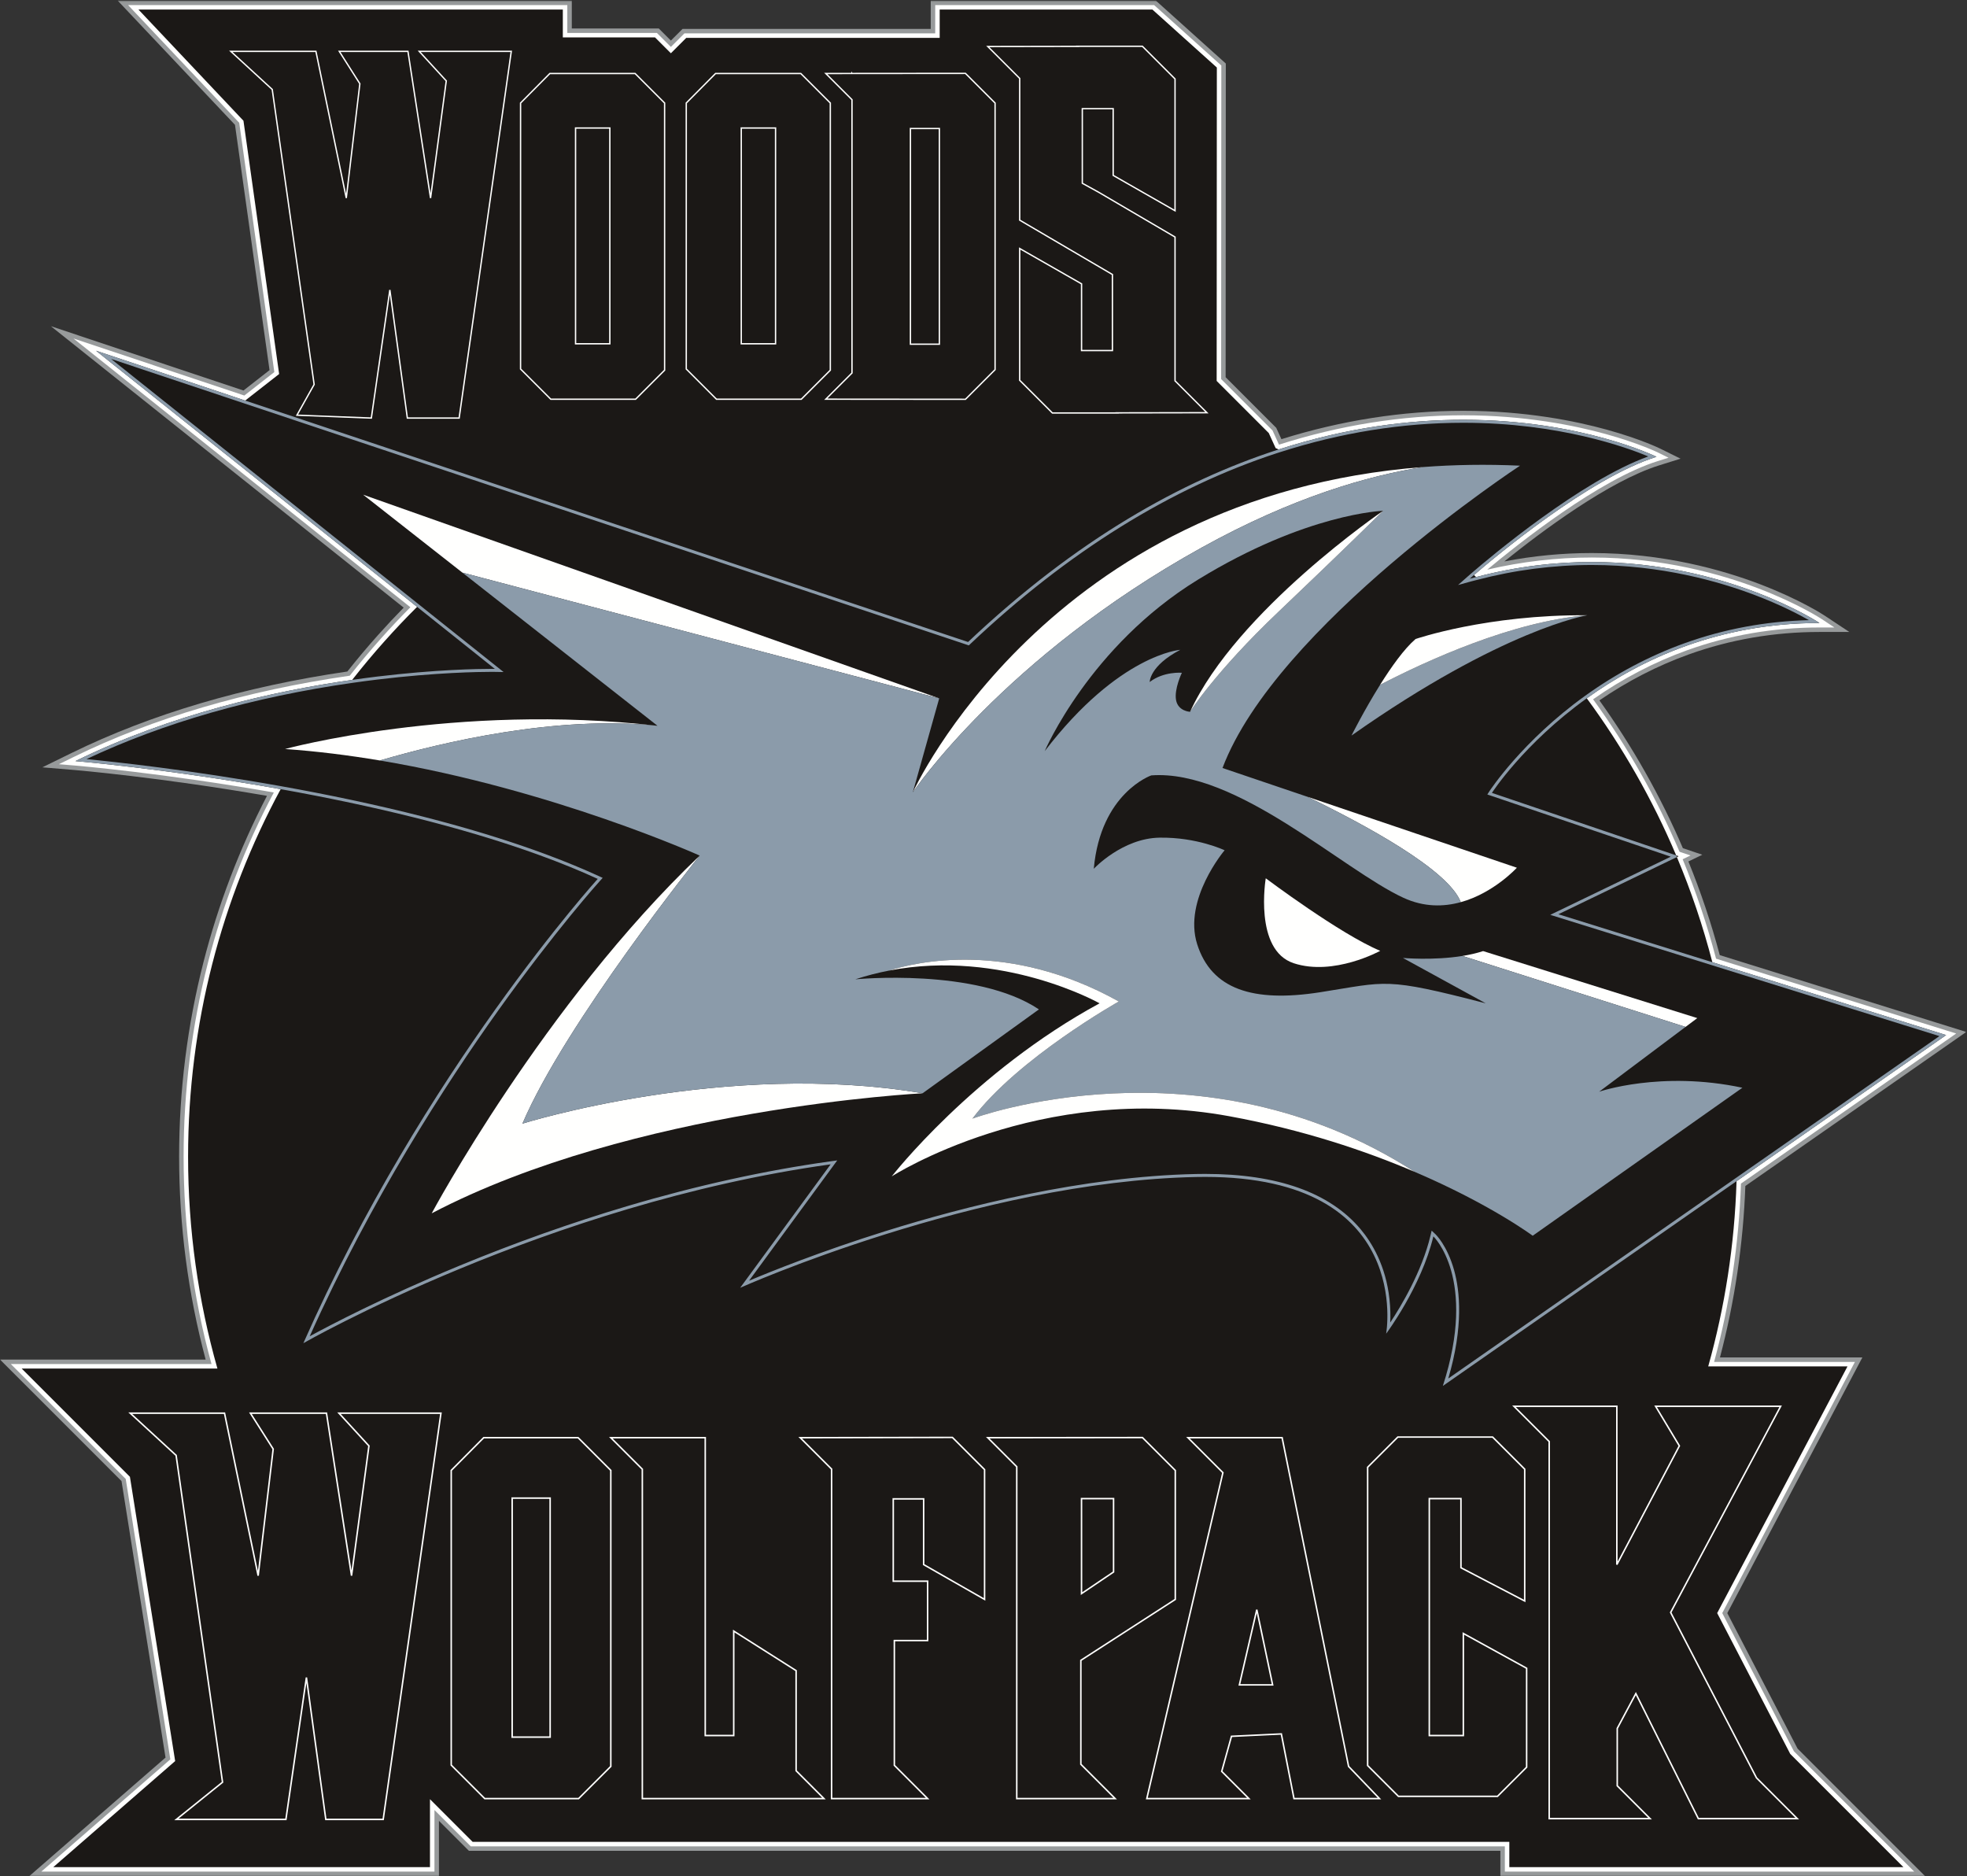 <?xml version="1.0" encoding="UTF-8" standalone="no"?>
<svg width="1316px" height="1255px" viewBox="0 0 1316 1255" version="1.1" xmlns="http://www.w3.org/2000/svg" xmlns:xlink="http://www.w3.org/1999/xlink">
    <rect x="0" y="0" width="1316" height="1255" fill="#333333" stroke="none"/>
    <!-- Generator: Sketch 49.1 (51147) - http://www.bohemiancoding.com/sketch -->
    <title>Woods Wolfpack</title>
    <desc>Created with Sketch.</desc>
    <defs>
        <polygon id="path-1" points="0.06 0.4 1315.52 0.4 1315.52 1254.94 0.06 1254.94"></polygon>
        <polyline id="path-3" points="159.831 22.204 148.184 109.03 131.424 0.321 80.523 0.321 95.77 24.321 85.711 109.03 63.204 0.321 0.122 0.321 30.828 28.556 61.888 247.21 31.004 272.09 104.28 272.09 118.007 177.15 130.98 272.09 169.36 272.09 208.009 0.321 139.771 0.321 159.831 22.204"></polyline>
        <path d="M41.656,201.03 L67.068,201.03 L67.068,41.14 L41.656,41.14 L41.656,201.03 Z M22.598,0.733 L0.891,22.616 L0.891,219.74 L23.303,242.15 L86.128,242.15 L107.658,220.62 L107.658,22.616 L85.775,0.733 L22.598,0.733 Z" id="path-5"></path>
        <polyline id="path-7" points="124.631 156.56 82.894 130.09 82.894 199.97 63.836 199.97 63.836 0.733 0.658 0.733 21.746 21.821 21.746 242.15 143.249 242.15 124.631 223.53 124.631 156.56"></polyline>
        <polyline id="path-9" points="0.366 0.733 21.367 21.733 21.367 242.15 85.603 242.15 63.35 219.9 63.35 136.44 85.603 136.44 85.603 96.73 62.627 96.73 62.627 41.67 82.956 41.67 82.956 85.62 123.722 108.91 123.722 22.086 102.192 0.556 0.366 0.733"></polyline>
        <path d="M63.576,41.5 L85.017,41.5 L85.017,90.56 L63.576,105.03 L63.576,41.5 Z M63.135,149.68 L126.313,108.91 L126.313,22.616 L104.342,0.644 L0.84,0.733 L20.252,20.145 L20.252,242.15 L86.077,242.15 L63.135,219.21 L63.135,149.68 Z" id="path-11"></path>
        <path d="M62.196,166.09 L73.844,115.79 L84.432,166.09 L62.196,166.09 Z M90.785,0.733 L27.784,0.733 L51.167,24.116 L0.254,242.15 L68.55,242.15 L50.372,223.97 L56.902,200.5 L90.256,198.91 L98.726,242.15 L155.904,242.15 L135.257,220.62 L90.785,0.733 Z" id="path-13"></path>
        <polyline id="path-15" points="64.023 199.97 41.258 199.97 41.258 41.5 62.434 41.5 62.434 87.73 105.09 109.97 105.09 21.789 83.611 0.313 20.191 0.313 0.007 20.498 0.007 220.05 20.61 240.65 86.88 240.65 106.38 221.15 106.38 154.97 64.023 131.68 64.023 199.97"></polyline>
        <polyline id="path-17" points="82.44 192.91 124.26 276.56 190.44 276.56 163.17 249.3 105.73 138.65 179.32 0.732 95.67 0.732 111.56 27.204 69.73 106.62 69.73 0.732 0.91 0.732 24.47 24.291 24.47 276.56 91.97 276.56 70 254.59 70 216.21 82.44 192.91"></polyline>
        <polyline id="path-19" points="144.576 20.099 134.063 98.471 118.935 0.347 72.99 0.347 86.754 22.01 77.674 98.471 57.357 0.347 0.417 0.347 28.134 25.833 56.169 223.196 44.66 243.729 94.434 245.657 106.824 159.958 118.535 245.657 153.179 245.657 188.063 0.347 126.471 0.347 144.576 20.099"></polyline>
        <path d="M37.072,180.958 L60.011,180.958 L60.011,36.639 L37.072,36.639 L37.072,180.958 Z M19.869,0.161 L0.275,19.913 L0.275,197.842 L20.506,218.072 L77.214,218.072 L96.647,198.639 L96.647,19.913 L76.895,0.161 L19.869,0.161 Z" id="path-21"></path>
        <path d="M36.939,180.958 L59.878,180.958 L59.878,36.639 L36.939,36.639 L36.939,180.958 Z M19.736,0.161 L0.143,19.913 L0.143,197.842 L20.373,218.072 L77.081,218.072 L96.515,198.639 L96.515,19.913 L76.763,0.161 L19.736,0.161 Z" id="path-23"></path>
        <path d="M57.117,181.236 L76.471,181.236 L76.471,36.957 L57.117,36.957 L57.117,181.236 Z M93.913,0.081 L18.03,0.146 L18.011,0.121 L18.011,0.146 L0.488,0.161 L18.011,17.683 L18.011,200.51 L0.488,218.033 L18.011,218.047 L18.011,218.072 L47.338,218.072 L93.913,218.112 L113.745,198.28 L113.745,19.913 L93.913,0.081 Z" id="path-25"></path>
        <polyline id="path-27" points="147.468 246.073 126.144 224.75 126.144 128.56 75.047 98.6 64.109 92.582 64.109 42.693 84.751 42.693 84.751 87.311 126.144 110.964 126.144 22.803 104.283 0.942 60.919 0.942 60.994 1.017 0.891 1.121 22.214 22.445 22.214 117.259 84.25 153.632 84.25 204.501 63.607 204.501 63.607 159.883 22.214 136.229 22.214 224.391 44.075 246.252 87.439 246.252 87.364 246.177 147.468 246.073"></polyline>
    </defs>
    <g id="Page-1" stroke="none" stroke-width="1" fill="none" fill-rule="evenodd">
        <g id="Woods-Wolfpack">
            <g id="Group-3">
                <mask id="mask-2" fill="white">
                    <use xlink:href="#path-1"></use>
                </mask>
                <g id="Clip-2"></g>
                <path d="M773.312,0.4 L622.691,0.4 L622.691,19.327 L456.658,19.327 L454.9,21.084 L448.844,27.141 L440.74,19.038 L382.553,19.038 L382.553,0.4 L78.729,0.4 L157.213,83.507 L180.323,247.605 L162.881,261.236 L34.057,218.217 L270.078,406.472 C264.224,412.439 258.409,418.656 252.735,425.016 C245.621,432.992 238.788,441.12 232.4,449.204 C163.132,459.328 101.048,477.671 47.846,503.738 L28.334,513.298 L49.987,515.106 C50.569,515.154 106.935,519.936 178.62,532.379 C160.288,567.655 146.025,604.964 136.183,643.407 C125.338,685.767 119.839,729.622 119.839,773.752 C119.839,819.788 125.806,865.403 137.582,909.463 L0,909.463 L81.308,990.773 L110.745,1175.72 L31.723,1244.47 L19.626,1255 L293.668,1255 L293.668,1218.04 L311.97,1236.35 L313.727,1238.1 L1003.8,1238.1 L1003.8,1255 L1287.94,1255 L1202.64,1169.71 L1155.63,1079.08 L1246,908.052 L1150.72,908.052 C1160.57,870.754 1166.28,832.227 1167.71,793.352 L1315.52,690.316 L1303.83,686.671 L1150.59,638.927 C1144.95,617.707 1137.91,596.672 1129.61,576.273 L1138.92,571.779 L1125.9,567.365 C1111.01,532.647 1092.24,499.434 1070.06,468.522 C1088.87,455.62 1108.94,445.292 1129.81,437.79 C1157.57,427.808 1187.02,422.748 1217.33,422.748 L1237.26,422.748 L1220.65,411.745 C1220,411.313 1204.38,401.061 1177.33,390.745 C1152.46,381.259 1112.79,369.953 1065.03,369.95 C1045.45,369.949 1025.83,371.834 1006.46,375.568 C1031.35,355.499 1076.35,321.831 1110.06,311.295 L1124.36,306.827 L1110.93,300.19 C1110.4,299.926 1097.64,293.675 1074.93,287.406 C1054.12,281.66 1020.59,274.811 979.025,274.811 C938.544,274.81 897.621,281.191 857.321,293.784 L854.315,287.196 L853.866,286.209 L853.099,285.443 L819.994,252.337 L820.116,42.498 L773.312,0.4 Z M771.011,6.4 L814.114,45.17 L813.992,254.821 L848.856,289.686 L853.448,299.75 C854.134,300.054 854.826,300.346 855.511,300.653 C901.347,285.89 943.167,280.81 979.025,280.811 C1058.18,280.811 1108.27,305.569 1108.27,305.569 C1063.23,319.644 999.937,372.769 986.107,384.684 C986.606,385.124 987.101,385.567 987.599,386.007 C1015.05,378.798 1041.05,375.949 1065.03,375.95 C1155.73,375.956 1217.33,416.748 1217.33,416.748 C1149.82,416.748 1097.94,441.013 1061.62,467.116 C1085.43,499.483 1105.58,534.698 1121.43,572.185 L1123.1,572.75 L1121.9,573.33 C1131.42,596.001 1139.38,619.49 1145.63,643.666 L1302.04,692.4 L1161.82,790.147 C1160.49,832.96 1153.97,874.465 1142.86,914.052 L1236.04,914.052 L1148.86,1079.06 L1197.75,1173.29 L1273.45,1249 L1009.8,1249 L1009.8,1232.1 L316.213,1232.1 L287.668,1203.56 L287.668,1249 L35.662,1249 L117.193,1178.06 L86.928,987.907 L14.485,915.463 L145.458,915.463 C132.68,870.424 125.839,822.887 125.839,773.752 C125.839,684.781 148.276,601.054 187.782,527.902 C111.095,514.181 50.486,509.126 50.486,509.126 C114.381,477.82 182.494,462.402 235.633,454.798 L235.634,454.798 C242.545,445.962 249.753,437.373 257.213,429.01 C264.262,421.107 271.538,413.413 279.053,405.956 L64.251,234.625 L164.037,267.948 L186.748,250.199 L162.888,80.777 L92.648,6.4 L376.553,6.4 L376.553,25.038 L438.255,25.038 L448.844,35.626 L459.143,25.327 L628.691,25.327 L628.691,6.4 L771.011,6.4 Z" id="Fill-1" fill="#979A9B" mask="url(#mask-2)"></path>
            </g>
            <path d="M1008.3,1250.5 L1008.3,1233.6 L315.592,1233.6 L289.168,1207.18 L289.168,1250.5 L31.653,1250.5 L115.581,1177.47 L85.523,988.624 L10.864,913.964 L143.477,913.964 C130.776,868.532 124.339,821.373 124.339,773.752 C124.339,688.397 145.473,603.823 185.481,529.015 C110.697,515.736 50.962,510.671 50.362,510.622 L44.948,510.169 L49.826,507.78 C103.061,481.696 165.303,463.401 234.823,453.399 C241.468,444.927 248.622,436.388 256.094,428.011 C262.846,420.441 269.806,413.07 276.803,406.08 L56.703,230.523 L163.748,266.27 L185.142,249.551 L161.469,81.46 L89.168,4.9 L378.053,4.9 L378.053,23.538 L438.876,23.538 L448.844,33.505 L458.522,23.827 L627.191,23.827 L627.191,4.9 L771.586,4.9 L815.614,44.502 L815.492,254.2 L850.108,288.816 L854.575,298.606 C854.575,298.606 855.387,298.959 855.596,299.05 C896.449,285.951 937.971,279.311 979.025,279.311 C1057.62,279.311 1108.43,303.975 1108.94,304.224 L1112.3,305.883 L1108.72,307 C1065.79,320.416 1005.42,370.19 989.145,384.057 C1014.07,377.682 1039.59,374.451 1065.03,374.451 C1155.14,374.451 1217.54,415.086 1218.16,415.497 L1222.32,418.248 L1217.33,418.248 C1161.34,418.248 1109.67,434.8 1063.73,467.454 C1087.29,499.685 1107.07,534.503 1122.55,570.981 L1127.05,572.507 L1123.83,574.063 C1133.08,596.268 1140.83,619.275 1146.87,642.483 L1305.41,691.878 L1163.29,790.947 C1161.95,832.21 1155.74,873.109 1144.84,912.552 L1238.53,912.552 L1150.56,1079.06 L1198.97,1172.4 L1277.08,1250.5 L1008.3,1250.5" id="Fill-4" fill="#1B1816"></path>
            <path d="M772.161,3.4 L625.691,3.4 L625.691,22.327 L457.9,22.327 L448.844,31.383 L440.377,22.916 L439.498,22.038 L379.553,22.038 L379.553,3.4 L85.688,3.4 L160.051,82.142 L183.536,248.902 L163.459,264.592 L49.154,226.421 L274.558,406.207 C267.946,412.856 261.369,419.843 254.974,427.013 C247.625,435.251 240.579,443.653 234.016,452 C164.577,462.042 102.392,480.353 49.166,506.432 L39.41,511.212 L50.237,512.116 C50.831,512.166 109.436,517.136 183.187,530.133 C164.043,566.271 149.213,604.61 139.089,644.151 C128.306,686.268 122.839,729.873 122.839,773.752 C122.839,820.844 129.117,867.487 141.504,912.463 L7.243,912.463 L84.119,989.339 L113.969,1176.89 L33.693,1246.74 L27.644,1252 L290.668,1252 L290.668,1210.8 L314.091,1234.22 L314.97,1235.1 L1006.8,1235.1 L1006.8,1252 L1280.7,1252 L1200.2,1171.5 L1152.25,1079.07 L1238.69,915.454 L1241.02,911.052 L1146.8,911.052 C1157.35,872.326 1163.39,832.214 1164.77,791.748 L1303.76,694.861 L1308.78,691.358 L1302.93,689.536 L1148.11,641.298 C1142.2,618.752 1134.69,596.404 1125.76,574.798 L1131.01,572.265 L1124.06,569.909 L1123.67,569.776 C1108.38,533.883 1088.94,499.598 1065.84,467.8 C1085.58,453.934 1106.75,442.893 1128.8,434.966 C1156.89,424.868 1186.67,419.748 1217.33,419.748 L1227.3,419.748 L1218.99,414.246 C1218.35,413.822 1203,403.748 1176.26,393.547 C1151.63,384.153 1112.34,372.953 1065.03,372.95 C1041.59,372.949 1018.07,375.68 995.011,381.077 C1016.17,363.418 1070.03,320.662 1109.17,308.432 L1116.32,306.198 L1109.6,302.878 C1109.08,302.621 1096.57,296.492 1074.13,290.298 C1053.5,284.602 1020.25,277.811 979.025,277.811 C938.004,277.81 896.516,284.415 855.693,297.444 L851.361,287.948 L850.978,287.564 L816.993,253.58 L817.115,43.834 L816.121,42.939 L773.016,4.169 L772.161,3.4 Z M771.011,6.4 L814.114,45.17 L813.992,254.821 L848.856,289.686 L853.448,299.75 C854.134,300.054 854.826,300.346 855.511,300.653 C901.347,285.89 943.167,280.81 979.025,280.81 C1058.18,280.811 1108.27,305.569 1108.27,305.569 C1063.23,319.644 999.937,372.77 986.107,384.684 C986.606,385.124 987.101,385.566 987.599,386.007 C1015.05,378.798 1041.05,375.949 1065.03,375.95 C1155.73,375.956 1217.33,416.748 1217.33,416.748 C1149.82,416.748 1097.94,441.013 1061.62,467.116 C1085.43,499.483 1105.58,534.698 1121.43,572.185 L1123.1,572.75 L1121.9,573.33 C1131.42,596.001 1139.37,619.49 1145.63,643.666 L1302.04,692.4 L1161.82,790.147 C1160.49,832.96 1153.97,874.465 1142.86,914.052 L1236.04,914.052 L1148.86,1079.06 L1197.75,1173.29 L1273.45,1249 L1009.8,1249 L1009.8,1232.1 L316.213,1232.1 L287.668,1203.56 L287.668,1249 L35.662,1249 L117.193,1178.06 L86.928,987.907 L14.485,915.463 L145.458,915.463 C132.68,870.424 125.839,822.887 125.839,773.752 C125.839,684.781 148.276,601.054 187.783,527.902 C111.095,514.181 50.486,509.126 50.486,509.126 C114.381,477.82 182.493,462.402 235.633,454.798 L235.634,454.798 C242.545,445.962 249.753,437.373 257.212,429.01 C264.262,421.107 271.538,413.413 279.054,405.956 L64.251,234.625 L164.037,267.948 L186.748,250.199 L162.888,80.777 L92.648,6.4 L376.553,6.4 L376.553,25.038 L438.255,25.038 L448.844,35.626 L459.143,25.327 L628.691,25.327 L628.691,6.4 L771.011,6.4 Z" id="Fill-5" fill="#FFFFFE"></path>
            <path d="M64.251,234.625 L331.08,447.454 C331.08,447.454 330.248,447.439 328.656,447.439 C320.399,447.439 291.663,447.826 252.166,452.608 C246.846,453.251 241.322,453.985 235.633,454.798 C182.494,462.402 114.381,477.82 50.486,509.126 C50.486,509.126 111.095,514.181 187.782,527.902 C202.732,530.577 218.291,533.583 234.133,536.944 C290.825,548.969 351.118,565.55 399.905,587.927 C399.905,587.927 283.433,716.401 202.96,898.522 C202.96,898.522 365.316,805.344 555.732,778.873 L495.201,861.462 C495.201,861.462 653.669,790.407 800.149,787.343 C802.196,787.301 804.22,787.28 806.203,787.28 C946.103,787.28 927.388,892.169 927.388,892.169 C927.388,892.169 950.998,860.634 958.976,827.05 C958.976,827.05 988.624,855.11 965.329,927.111 L1302.04,692.4 L1042.62,611.575 L1121.9,573.33 C1121.74,572.95 1121.59,572.564 1121.43,572.185 L998.153,530.397 C998.153,530.397 1019.33,497.51 1061.62,467.116 C1097.94,441.013 1149.82,416.748 1217.33,416.748 C1217.33,416.748 1155.73,375.95 1065.03,375.95 C1041.05,375.95 1015.05,378.798 987.599,386.007 C986.172,386.381 984.764,386.702 983.33,387.099 C983.33,387.099 984.332,386.214 986.107,384.684 C999.937,372.769 1063.23,319.644 1108.27,305.569 C1108.27,305.569 1058.18,280.811 979.025,280.811 C943.167,280.81 901.347,285.89 855.511,300.653 C855.028,300.808 854.551,300.952 854.067,301.109 C791.098,321.633 720.626,360.447 647.676,429.454 L64.251,234.625 Z M74.316,240.095 L647.042,431.35 L648.179,431.73 L649.05,430.907 C714.195,369.282 783.382,326.251 854.687,303.01 C854.942,302.927 855.195,302.848 855.448,302.77 C855.673,302.7 855.897,302.629 856.123,302.556 C896.806,289.454 938.156,282.81 979.025,282.811 C1043.28,282.811 1088.68,299.422 1102.77,305.318 C1057.49,321.725 996.864,372.777 984.802,383.169 C983.015,384.709 982.005,385.601 982.005,385.601 L975.501,391.35 L983.865,389.027 C984.683,388.799 985.52,388.591 986.33,388.391 C986.921,388.245 987.512,388.097 988.106,387.942 C1013.35,381.312 1039.23,377.95 1065.03,377.95 C1111.52,377.95 1150.14,388.946 1174.36,398.17 C1191.11,404.551 1203.46,410.986 1210.25,414.837 C1181.51,415.567 1153.57,420.747 1127.11,430.261 C1103.7,438.676 1081.27,450.53 1060.46,465.492 C1018.35,495.757 996.686,528.982 996.472,529.314 L995.085,531.468 L997.512,532.291 L1117.82,573.075 L1041.76,609.774 L1037.19,611.977 L1297.55,693.095 L968.959,922.143 C979.171,887.511 976.784,863.669 972.813,849.54 C968.217,833.18 960.67,825.9 960.35,825.597 L957.832,823.213 L957.03,826.588 C951.312,850.658 937.268,873.928 930.119,884.716 C930.31,880.672 930.298,875.276 929.614,869.051 C927.137,846.498 917.782,831.213 910.371,822.363 C889.766,797.756 854.719,785.28 806.203,785.28 C804.202,785.28 802.151,785.301 800.107,785.344 C724.205,786.931 645.123,807.047 592.147,823.643 C548.492,837.319 514.902,850.918 501.158,856.719 L560.141,776.241 L555.457,776.892 C511.925,782.944 466.254,793.012 419.711,806.818 C382.488,817.86 344.626,831.303 307.177,846.776 C256.524,867.703 220.218,886.79 207.218,893.874 C248.265,802.361 298.211,725.166 333.196,676.149 C371.866,621.971 401.097,589.591 401.388,589.271 L403.221,587.248 L400.739,586.11 C358.025,566.518 302.11,549.318 234.548,534.987 C219.558,531.807 203.942,528.761 188.135,525.933 C127.372,515.062 76.177,509.581 57.86,507.8 C109.468,483.463 169.329,466.306 235.917,456.779 C241.606,455.964 247.154,455.229 252.406,454.593 C291.908,449.81 320.756,449.439 328.656,449.439 C330.216,449.439 331.035,449.454 331.046,449.454 L336.921,449.554 L74.316,240.095 Z" id="Fill-6" fill="#8B9BAA"></path>
            <g id="Group-9" transform="translate(87, 945)">
                <mask id="mask-4" fill="white">
                    <use xlink:href="#path-3"></use>
                </mask>
                <g id="Clip-8"></g>
                <polyline id="Fill-7" mask="url(#mask-4)" points="159.831 22.204 148.184 109.03 131.424 0.321 80.523 0.321 95.77 24.321 85.711 109.03 63.204 0.321 0.122 0.321 30.828 28.556 61.888 247.21 31.004 272.09 104.28 272.09 118.007 177.15 130.98 272.09 169.36 272.09 208.009 0.321 139.771 0.321 159.831 22.204"></polyline>
            </g>
            <polygon id="Stroke-10" stroke="#FFFFFE" fill="" points="246.831 967.204 235.184 1054.03 218.424 945.321 167.523 945.321 182.77 969.321 172.711 1054.03 150.204 945.321 87.122 945.321 117.828 973.556 148.888 1192.21 118.004 1217.09 191.28 1217.09 205.007 1122.15 217.98 1217.09 256.36 1217.09 295.009 945.321 226.771 945.321"></polygon>
            <g id="Group-13" transform="translate(301, 961)">
                <mask id="mask-6" fill="white">
                    <use xlink:href="#path-5"></use>
                </mask>
                <g id="Clip-12"></g>
                <path d="M41.656,201.03 L67.068,201.03 L67.068,41.14 L41.656,41.14 L41.656,201.03 Z M22.598,0.733 L0.891,22.616 L0.891,219.74 L23.303,242.15 L86.128,242.15 L107.658,220.62 L107.658,22.616 L85.775,0.733 L22.598,0.733 Z" id="Fill-11" mask="url(#mask-6)"></path>
            </g>
            <path d="M342.656,1162.03 L368.068,1162.03 L368.068,1002.14 L342.656,1002.14 L342.656,1162.03 Z M323.598,961.733 L301.891,983.616 L301.891,1180.74 L324.303,1203.15 L387.128,1203.15 L408.658,1181.62 L408.658,983.616 L386.775,961.733 L323.598,961.733 Z" id="Stroke-14" stroke="#FFFFFE" fill=""></path>
            <g id="Group-17" transform="translate(408, 961)">
                <mask id="mask-8" fill="white">
                    <use xlink:href="#path-7"></use>
                </mask>
                <g id="Clip-16"></g>
                <polyline id="Fill-15" mask="url(#mask-8)" points="124.631 156.56 82.894 130.09 82.894 199.97 63.836 199.97 63.836 0.733 0.658 0.733 21.746 21.821 21.746 242.15 143.249 242.15 124.631 223.53 124.631 156.56"></polyline>
            </g>
            <polygon id="Stroke-18" stroke="#FFFFFE" fill="" points="532.631 1117.56 490.894 1091.09 490.894 1160.97 471.836 1160.97 471.836 961.733 408.658 961.733 429.746 982.821 429.746 1203.15 551.249 1203.15 532.631 1184.53"></polygon>
            <g id="Group-21" transform="translate(535, 961)">
                <mask id="mask-10" fill="white">
                    <use xlink:href="#path-9"></use>
                </mask>
                <g id="Clip-20"></g>
                <polyline id="Fill-19" mask="url(#mask-10)" points="0.366 0.733 21.367 21.733 21.367 242.15 85.603 242.15 63.35 219.9 63.35 136.44 85.603 136.44 85.603 96.73 62.627 96.73 62.627 41.67 82.956 41.67 82.956 85.62 123.722 108.91 123.722 22.086 102.192 0.556 0.366 0.733"></polyline>
            </g>
            <polygon id="Stroke-22" stroke="#FFFFFE" fill="" points="535.366 961.733 556.367 982.733 556.367 1203.15 620.603 1203.15 598.35 1180.9 598.35 1097.44 620.603 1097.44 620.603 1057.73 597.627 1057.73 597.627 1002.67 617.956 1002.67 617.956 1046.62 658.722 1069.91 658.722 983.086 637.192 961.556"></polygon>
            <g id="Group-25" transform="translate(660, 961)">
                <mask id="mask-12" fill="white">
                    <use xlink:href="#path-11"></use>
                </mask>
                <g id="Clip-24"></g>
                <path d="M63.576,41.5 L85.017,41.5 L85.017,90.56 L63.576,105.03 L63.576,41.5 Z M63.135,149.68 L126.313,108.91 L126.313,22.616 L104.342,0.644 L0.84,0.733 L20.252,20.145 L20.252,242.15 L86.077,242.15 L63.135,219.21 L63.135,149.68 Z" id="Fill-23" mask="url(#mask-12)"></path>
            </g>
            <path d="M723.576,1002.5 L745.017,1002.5 L745.017,1051.56 L723.576,1066.03 L723.576,1002.5 Z M723.135,1110.68 L786.313,1069.91 L786.313,983.616 L764.342,961.644 L660.84,961.733 L680.252,981.145 L680.252,1203.15 L746.077,1203.15 L723.135,1180.21 L723.135,1110.68 Z" id="Stroke-26" stroke="#FFFFFE" fill=""></path>
            <g id="Group-29" transform="translate(767, 961)">
                <mask id="mask-14" fill="white">
                    <use xlink:href="#path-13"></use>
                </mask>
                <g id="Clip-28"></g>
                <path d="M62.196,166.09 L73.844,115.79 L84.432,166.09 L62.196,166.09 Z M90.785,0.733 L27.784,0.733 L51.167,24.116 L0.254,242.15 L68.55,242.15 L50.372,223.97 L56.902,200.5 L90.256,198.91 L98.726,242.15 L155.904,242.15 L135.257,220.62 L90.785,0.733 Z" id="Fill-27" mask="url(#mask-14)"></path>
            </g>
            <path d="M829.196,1127.09 L840.844,1076.79 L851.432,1127.09 L829.196,1127.09 Z M857.785,961.733 L794.784,961.733 L818.167,985.116 L767.254,1203.15 L835.55,1203.15 L817.372,1184.97 L823.902,1161.5 L857.256,1159.91 L865.726,1203.15 L922.904,1203.15 L902.257,1181.62 L857.785,961.733 Z" id="Stroke-30" stroke="#FFFFFE" fill=""></path>
            <g id="Group-33" transform="translate(915, 961)">
                <mask id="mask-16" fill="white">
                    <use xlink:href="#path-15"></use>
                </mask>
                <g id="Clip-32"></g>
                <polyline id="Fill-31" mask="url(#mask-16)" points="64.023 199.97 41.258 199.97 41.258 41.5 62.434 41.5 62.434 87.73 105.09 109.97 105.09 21.789 83.611 0.313 20.191 0.313 0.007 20.498 0.007 220.05 20.61 240.65 86.88 240.65 106.38 221.15 106.38 154.97 64.023 131.68 64.023 199.97"></polyline>
            </g>
            <polygon id="Stroke-34" stroke="#FFFFFE" fill="" points="979.023 1160.97 956.258 1160.97 956.258 1002.5 977.434 1002.5 977.434 1048.73 1020.09 1070.97 1020.09 982.789 998.611 961.313 935.191 961.313 915.007 981.498 915.007 1181.05 935.61 1201.65 1001.88 1201.65 1021.38 1182.15 1021.38 1115.97 979.023 1092.68"></polygon>
            <g id="Group-37" transform="translate(1012, 940)">
                <mask id="mask-18" fill="white">
                    <use xlink:href="#path-17"></use>
                </mask>
                <g id="Clip-36"></g>
                <polyline id="Fill-35" mask="url(#mask-18)" points="82.44 192.91 124.26 276.56 190.44 276.56 163.17 249.3 105.73 138.65 179.32 0.732 95.67 0.732 111.56 27.204 69.73 106.62 69.73 0.732 0.91 0.732 24.47 24.291 24.47 276.56 91.97 276.56 70 254.59 70 216.21 82.44 192.91"></polyline>
            </g>
            <polygon id="Stroke-38" stroke="#FFFFFE" fill="" points="1094.44 1132.91 1136.26 1216.56 1202.44 1216.56 1175.17 1189.3 1117.73 1078.65 1191.32 940.732 1107.67 940.732 1123.56 967.204 1081.73 1046.62 1081.73 940.732 1012.91 940.732 1036.47 964.291 1036.47 1216.56 1103.97 1216.56 1082 1194.59 1082 1156.21"></polygon>
            <path d="M804.137,366.22 C865.031,332.534 915.481,318.145 952.294,312.41 C700.968,331.451 610.721,529.988 610.721,529.988 C610.721,529.988 671.429,439.633 804.137,366.22" id="Fill-39" fill="#FFFFFE"></path>
            <path d="M439.893,485.516 C304.361,469.987 190.712,501.046 190.712,501.046 C212.124,502.545 233.414,505.242 254.141,508.717 C296.566,496.302 372.707,478.369 439.893,485.516" id="Fill-40" fill="#FFFFFE"></path>
            <path d="M349.539,751.64 C378.48,683.874 468.13,572.341 468.13,572.341 C363.657,671.874 288.832,811.641 288.832,811.641 C423.658,741.051 617.251,731.345 617.251,731.345 C485.424,708.933 349.539,751.64 349.539,751.64" id="Fill-41" fill="#FFFFFE"></path>
            <path d="M1135.56,681.05 L992.259,636.226 C987.885,637.661 983.193,638.705 978.471,639.467 L1127.69,686.947 L1135.56,681.05" id="Fill-42" fill="#FFFFFE"></path>
            <polyline id="Fill-43" fill="#FFFFFE" points="242.948 330.924 309.35 383.047 628.368 467.163 242.948 330.924"></polyline>
            <path d="M977.301,603.497 C999.448,597.384 1014.85,580.459 1014.85,580.459 L874.572,532.947 C912.873,551.492 969.058,581.795 977.301,603.497" id="Fill-44" fill="#FFFFFE"></path>
            <path d="M698.958,502.457 C698.958,502.457 728.959,432.221 801.49,387.749 C874.02,343.278 925.375,341.69 925.375,341.69 C925.375,341.69 898.021,368.69 855.314,409.28 C812.607,449.869 796.195,476.164 796.195,476.164 C796.195,476.164 788.254,475.81 786.843,468.399 C785.431,460.987 790.724,450.045 790.724,450.045 C790.724,450.045 778.548,448.986 769.195,456.222 C769.195,456.222 769.018,445.457 789.666,434.692 C789.666,434.692 748.724,437.515 698.958,502.457 Z M1069.91,730.287 L1127.69,686.947 L978.471,639.467 C958.806,642.642 938.61,640.814 938.61,640.814 L994.023,671.167 C925.904,653.52 928.375,656.697 883.197,663.755 C838.02,670.814 810.49,661.638 800.961,631.637 C791.431,601.636 819.313,568.783 819.313,568.783 C819.313,568.783 800.961,559.989 775.901,560.341 C750.842,560.695 731.782,581.166 731.782,581.166 C736.371,530.341 770.254,518.694 770.254,518.694 C827.079,514.458 898.374,581.872 938.963,600.578 C952.746,606.93 965.914,606.639 977.301,603.497 C969.058,581.795 912.873,551.492 874.572,532.947 L817.902,513.752 C853.902,418.457 1016.96,311.512 1016.96,311.512 C994.306,310.475 972.775,310.858 952.294,312.41 C915.481,318.145 865.031,332.534 804.137,366.22 C671.429,439.633 610.721,529.988 610.721,529.988 L628.368,467.163 L309.35,383.047 L439.893,485.516 C372.707,478.369 296.566,496.302 254.141,508.717 C370.074,528.158 468.13,572.341 468.13,572.341 C468.13,572.341 378.48,683.874 349.539,751.64 C349.539,751.64 485.424,708.933 617.251,731.345 L695.076,675.226 C653.251,647.166 572.25,655.108 572.25,655.108 C579.845,652.608 587.378,650.705 594.81,649.268 C612.696,643.537 674.718,628.818 748.548,669.932 C748.548,669.932 680.781,708.05 650.604,748.287 C650.604,748.287 802.942,691.499 946.382,783.872 C997.189,805.586 1025.44,826.641 1025.44,826.641 L1165.73,727.639 C1111.2,715.992 1069.91,730.287 1069.91,730.287 Z" id="Fill-45" fill="#8B9BAA"></path>
            <path d="M650.604,748.287 C680.781,708.05 748.548,669.932 748.548,669.932 C674.718,628.818 612.696,643.537 594.81,649.268 C670.793,634.583 735.665,671.167 735.665,671.167 C650.957,717.051 596.603,786.935 596.603,786.935 C596.603,786.935 695.429,723.404 822.49,746.699 C872.092,755.792 913.849,769.967 946.382,783.872 C802.942,691.499 650.604,748.287 650.604,748.287" id="Fill-46" fill="#FFFFFE"></path>
            <path d="M796.195,476.164 C796.195,476.164 812.607,449.869 855.314,409.28 C898.021,368.69 925.375,341.69 925.375,341.69 C925.375,341.69 827.432,408.397 796.195,476.164" id="Fill-47" fill="#FFFFFE"></path>
            <path d="M865.55,644.343 C892.374,653.167 923.433,636.049 923.433,636.049 C896.621,624.911 846.844,587.519 846.844,587.519 C846.844,587.519 838.725,635.52 865.55,644.343" id="Fill-48" fill="#FFFFFE"></path>
            <path d="M904.198,492.046 C1005.44,420.702 1061.97,411.574 1061.97,411.574 C1011.87,415.596 954.212,442.09 923.327,458.099 C912.621,475.205 904.198,492.046 904.198,492.046" id="Fill-49" fill="#8B9BAA"></path>
            <path d="M923.327,458.099 C954.212,442.09 1011.87,415.596 1061.97,411.574 C994.729,411.044 947.081,427.457 947.081,427.457 C939.447,433.999 930.827,446.114 923.327,458.099" id="Fill-50" fill="#FFFFFE"></path>
            <g id="Group-53" transform="translate(154, 34)">
                <mask id="mask-20" fill="white">
                    <use xlink:href="#path-19"></use>
                </mask>
                <g id="Clip-52"></g>
                <polyline id="Fill-51" mask="url(#mask-20)" points="144.576 20.099 134.063 98.471 118.935 0.347 72.99 0.347 86.754 22.01 77.674 98.471 57.357 0.347 0.417 0.347 28.134 25.833 56.169 223.196 44.66 243.729 94.434 245.657 106.824 159.958 118.535 245.657 153.179 245.657 188.063 0.347 126.471 0.347 144.576 20.099"></polyline>
            </g>
            <polygon id="Stroke-54" stroke="#FFFFFE" stroke-width="0.903" fill="" points="298.576 54.099 288.063 132.471 272.935 34.347 226.99 34.347 240.754 56.01 231.674 132.471 211.357 34.347 154.417 34.347 182.134 59.833 210.169 257.196 198.66 277.729 248.434 279.657 260.824 193.958 272.535 279.657 307.179 279.657 342.063 34.347 280.471 34.347"></polygon>
            <g id="Group-57" transform="translate(348, 49)">
                <mask id="mask-22" fill="white">
                    <use xlink:href="#path-21"></use>
                </mask>
                <g id="Clip-56"></g>
                <path d="M37.072,180.958 L60.011,180.958 L60.011,36.639 L37.072,36.639 L37.072,180.958 Z M19.869,0.161 L0.275,19.913 L0.275,197.842 L20.506,218.072 L77.214,218.072 L96.647,198.639 L96.647,19.913 L76.895,0.161 L19.869,0.161 Z" id="Fill-55" mask="url(#mask-22)"></path>
            </g>
            <path d="M385.072,229.958 L408.011,229.958 L408.011,85.639 L385.072,85.639 L385.072,229.958 Z M367.869,49.161 L348.275,68.913 L348.275,246.842 L368.506,267.072 L425.214,267.072 L444.647,247.639 L444.647,68.913 L424.895,49.161 L367.869,49.161 Z" id="Stroke-58" stroke="#FFFFFE" stroke-width="0.903" fill=""></path>
            <g id="Group-61" transform="translate(459, 49)">
                <mask id="mask-24" fill="white">
                    <use xlink:href="#path-23"></use>
                </mask>
                <g id="Clip-60"></g>
                <path d="M36.939,180.958 L59.878,180.958 L59.878,36.639 L36.939,36.639 L36.939,180.958 Z M19.736,0.161 L0.143,19.913 L0.143,197.842 L20.373,218.072 L77.081,218.072 L96.515,198.639 L96.515,19.913 L76.763,0.161 L19.736,0.161 Z" id="Fill-59" mask="url(#mask-24)"></path>
            </g>
            <path d="M495.939,229.958 L518.878,229.958 L518.878,85.639 L495.939,85.639 L495.939,229.958 Z M478.736,49.161 L459.143,68.913 L459.143,246.842 L479.373,267.072 L536.081,267.072 L555.515,247.639 L555.515,68.913 L535.763,49.161 L478.736,49.161 Z" id="Stroke-62" stroke="#FFFFFE" stroke-width="0.903" fill=""></path>
            <g id="Group-65" transform="translate(552, 49)">
                <mask id="mask-26" fill="white">
                    <use xlink:href="#path-25"></use>
                </mask>
                <g id="Clip-64"></g>
                <path d="M57.117,181.236 L76.471,181.236 L76.471,36.957 L57.117,36.957 L57.117,181.236 Z M93.913,0.081 L18.03,0.146 L18.011,0.121 L18.011,0.146 L0.488,0.161 L18.011,17.683 L18.011,200.51 L0.488,218.033 L18.011,218.047 L18.011,218.072 L47.338,218.072 L93.913,218.112 L113.745,198.28 L113.745,19.913 L93.913,0.081 Z" id="Fill-63" mask="url(#mask-26)"></path>
            </g>
            <path d="M609.117,230.236 L628.471,230.236 L628.471,85.957 L609.117,85.957 L609.117,230.236 Z M645.913,49.081 L570.03,49.146 L570.011,49.121 L570.011,49.146 L552.488,49.161 L570.011,66.683 L570.011,249.51 L552.488,267.033 L570.011,267.047 L570.011,267.072 L599.338,267.072 L645.913,267.112 L665.745,247.28 L665.745,68.913 L645.913,49.081 Z" id="Stroke-66" stroke="#FFFFFE" stroke-width="0.903" fill=""></path>
            <g id="Group-69" transform="translate(660, 30)">
                <mask id="mask-28" fill="white">
                    <use xlink:href="#path-27"></use>
                </mask>
                <g id="Clip-68"></g>
                <polyline id="Fill-67" mask="url(#mask-28)" points="147.468 246.073 126.144 224.75 126.144 128.56 75.047 98.6 64.109 92.582 64.109 42.693 84.751 42.693 84.751 87.311 126.144 110.964 126.144 22.803 104.283 0.942 60.919 0.942 60.994 1.017 0.891 1.121 22.214 22.445 22.214 117.259 84.25 153.632 84.25 204.501 63.607 204.501 63.607 159.883 22.214 136.229 22.214 224.391 44.075 246.252 87.439 246.252 87.364 246.177 147.468 246.073"></polyline>
            </g>
            <polygon id="Stroke-70" stroke="#FFFFFE" stroke-width="0.903" fill="" points="807.468 276.073 786.144 254.75 786.144 158.56 735.047 128.6 724.109 122.582 724.109 72.693 744.751 72.693 744.751 117.311 786.144 140.964 786.144 52.803 764.283 30.942 720.919 30.942 720.994 31.017 660.891 31.121 682.214 52.445 682.214 147.259 744.25 183.632 744.25 234.501 723.607 234.501 723.607 189.883 682.214 166.229 682.214 254.391 704.075 276.252 747.439 276.252 747.364 276.177"></polygon>
        </g>
    </g>
</svg>